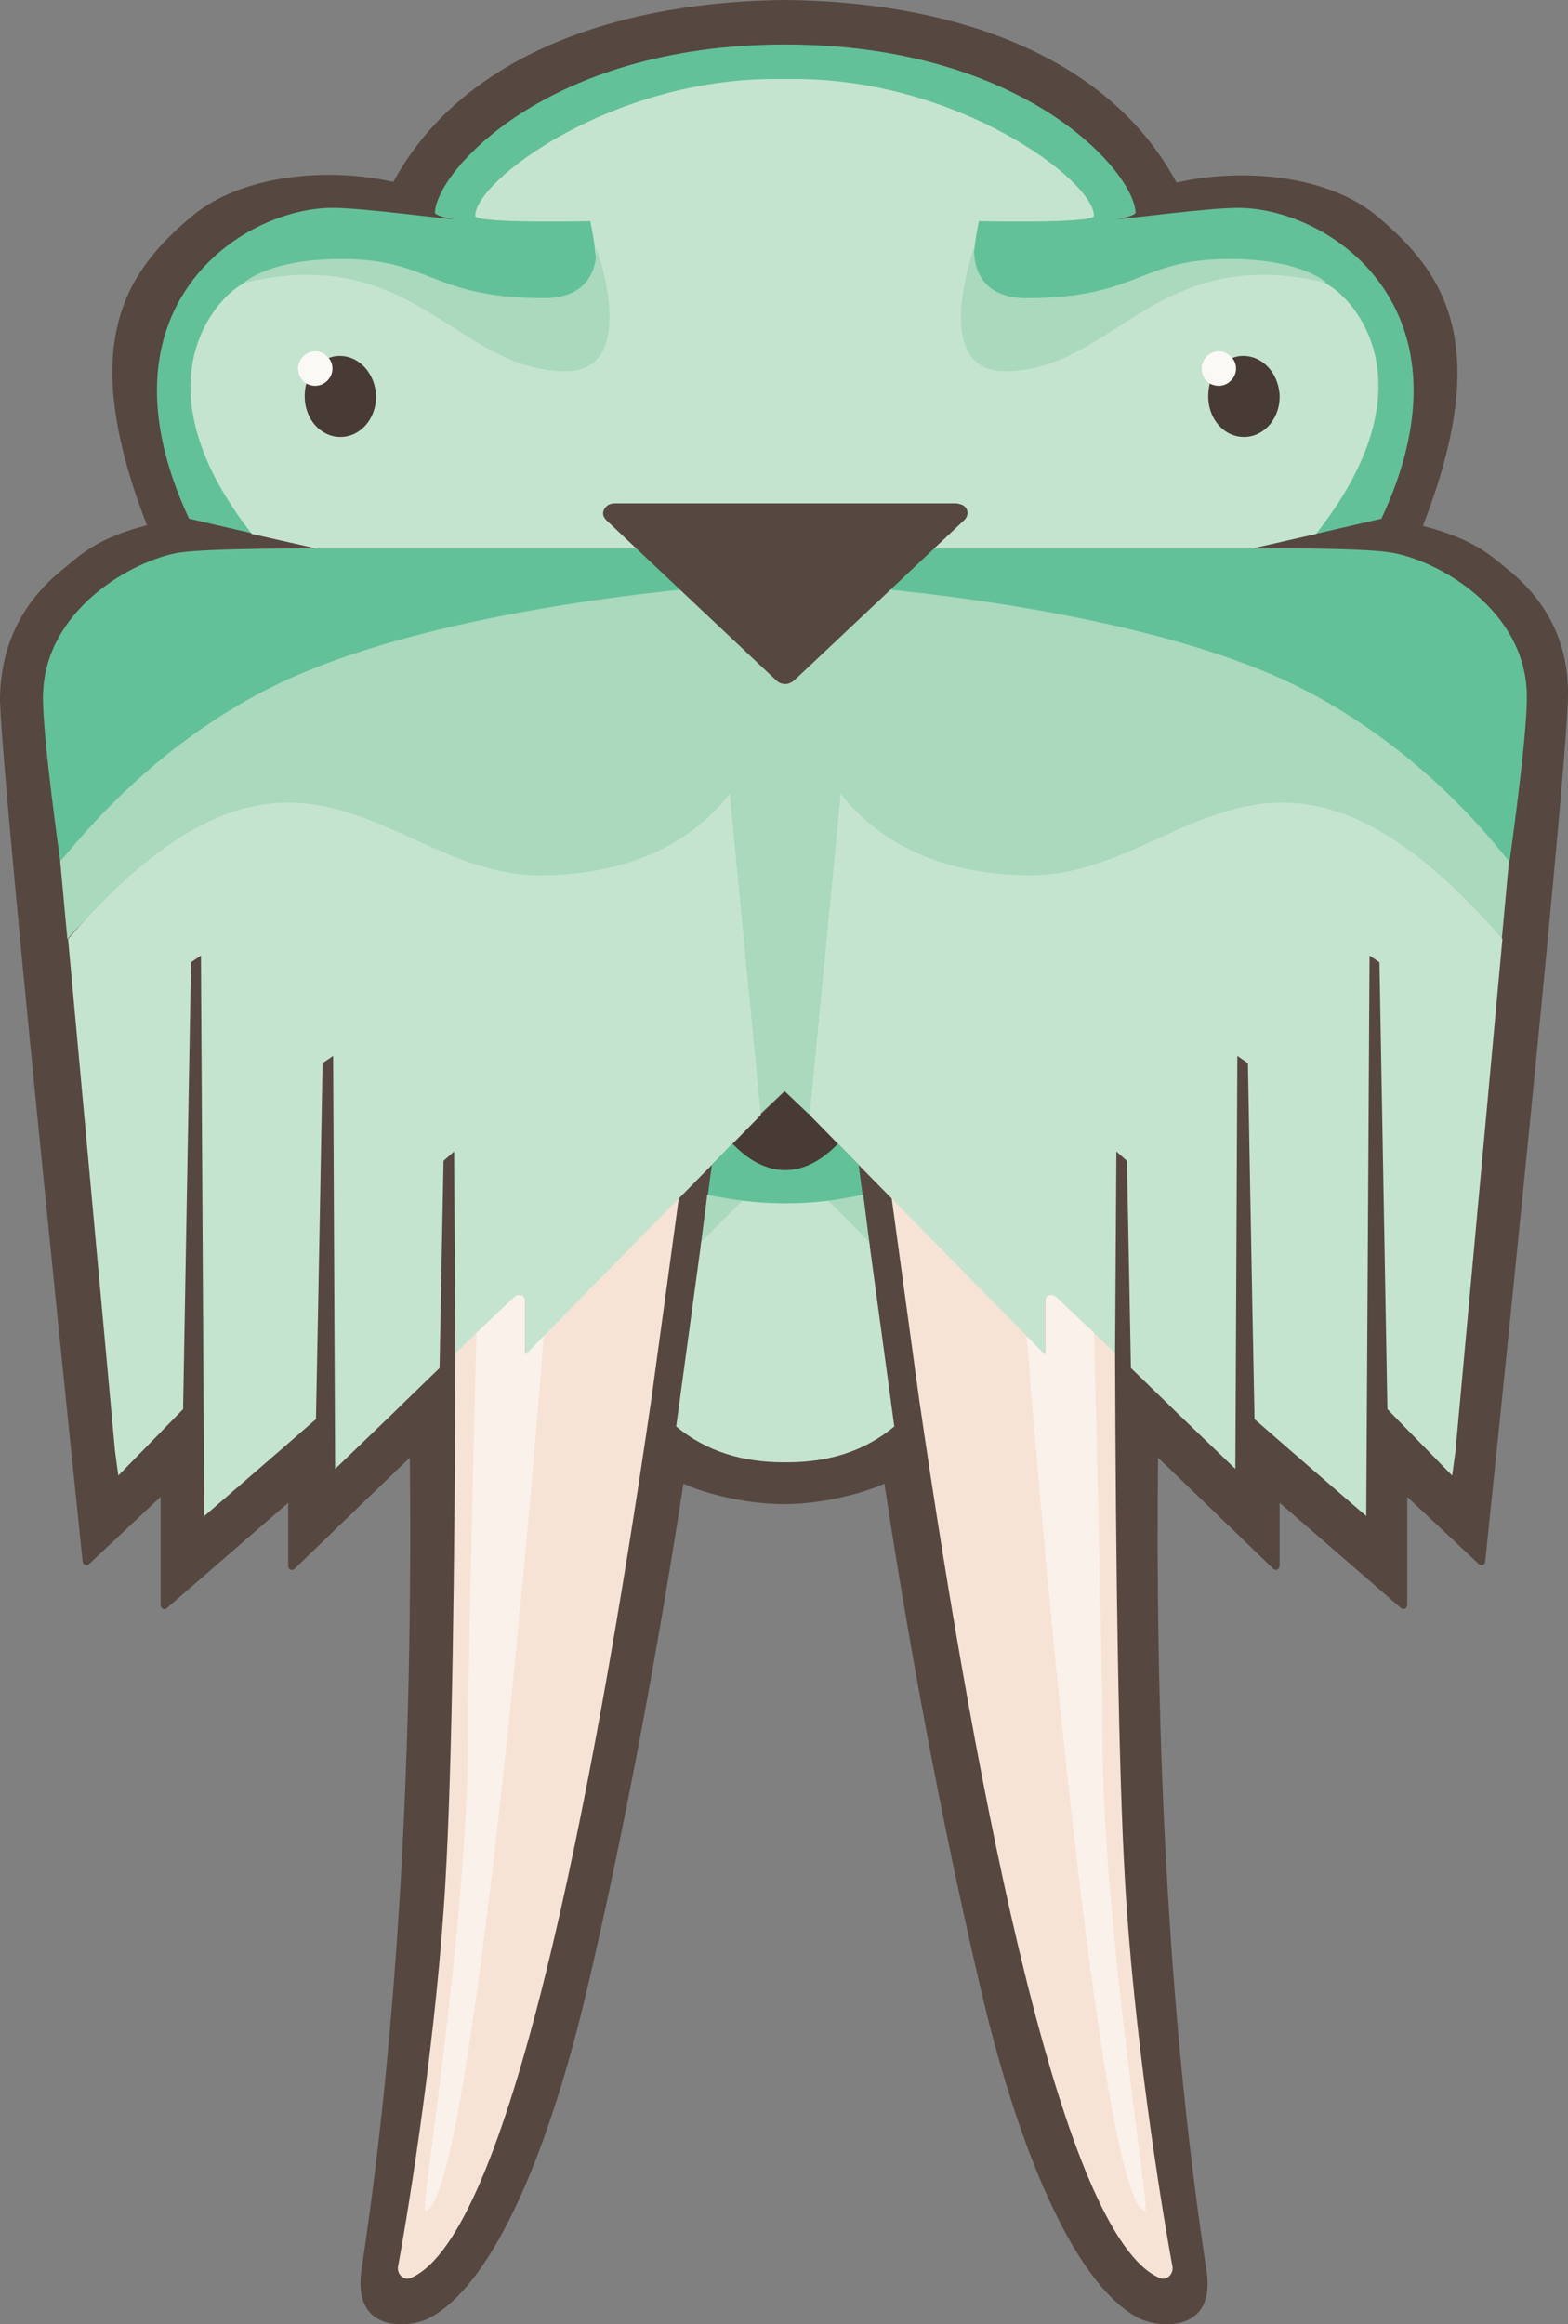 <svg xmlns="http://www.w3.org/2000/svg" viewBox="0 0 256 379.236">
  <rect x="0" y="0" width="256" height="379.236" fill="#808080" stroke="none"/>
  <path fill="#564740" d="M245.829 92.642c-2.59-2.167-5.503-4.767-13.489-6.826v-.109c11.439-29.472 3.561-41.174-7.446-50.384-7.986-6.718-21.907-8.018-32.806-5.526C180.325 7.91 153.562.217 128.202 0 102.843.217 76.08 7.91 64.209 29.689c-10.899-2.492-24.82-1.084-32.806 5.526-11.007 9.21-18.885 20.912-7.446 50.384v.108c-7.986 2.059-10.791 4.768-13.381 6.935C4.856 97.084 0 104.019 0 114.313c.54 16.361 13.489 140.425 13.489 140.425 0 .325.324.65.648.65.216 0 .324-.108.431-.216l11.655-10.944v17.662c0 .433.324.65.648.65.108 0 .324 0 .431-.217l19.749-17.12v10.294c0 .433.323.65.647.65.216 0 .324-.108.432-.217l11.115-10.727 7.662-7.368c.432 39.549-1.079 87.658-7.878 132.408-1.079 7.26 2.914 8.993 6.475 8.993 1.943 0 3.669-.541 4.532-.975 10.9-5.743 19.965-28.605 25.9-54.068 4.964-21.129 10.468-48.651 15.648-82.132 2.374 1.192 9.388 3.359 16.403 3.359 7.014 0 13.921-2.167 16.403-3.359 5.072 33.373 10.683 60.895 15.647 82.132 5.936 25.463 15 48.325 25.9 54.068.863.434 2.698.975 4.532.975 3.561 0 7.662-1.733 6.475-8.993-6.799-44.642-8.309-92.75-7.878-132.408l7.662 7.368 11.115 10.727c.108.109.324.217.432.217.324 0 .648-.325.648-.65v-10.294l19.748 17.12c.108.108.324.217.432.217.323 0 .647-.325.647-.65v-17.662l11.655 10.944c.108.108.323.216.431.216.324 0 .648-.216.648-.65 0 0 12.95-123.956 13.489-140.425.432-10.294-4.424-17.229-10.144-21.671"/>
  <path fill="#483a34" d="m132.195 181.925-3.993-3.792-3.992 3.792v.108l-4.641 4.66c2.698 2.817 5.612 4.334 8.633 4.334 3.022 0 5.936-1.517 8.634-4.334l-4.641-4.768"/>
  <path fill="#aad9bd" d="M140.936 194.927h-25.468l-1.079 8.452h27.627l-1.08-8.452"/>
  <path fill="#f7e3d6" d="M110.828 195.469s-3.345 24.596-4.532 33.156c-9.713 66.421-23.418 136.2-39.173 143.027-1.187.541-2.266-.542-2.159-1.734 1.943-10.51 6.367-38.249 7.77-63.062 1.079-18.42 1.511-51.793 1.619-86.249l9.497-9.102c.755-.758 1.942-.433 1.942.759v8.56l25.036-25.355"/>
  <path fill="#faf1eb" d="M85.684 220.932v-8.56c0-1.192-1.187-1.517-1.942-.758l-5.936 5.634c-.107 2.926-1.402 55.26-1.402 66.096 0 30.122-7.77 77.364-7.015 77.364 6.799 0 16.295-102.394 19.425-143.135l-3.13 3.359"/>
  <path fill="#f7e3d6" d="M145.577 195.469s3.345 24.596 4.532 33.156c9.712 66.421 23.418 136.2 39.173 143.027 1.187.541 2.266-.542 2.158-1.734-1.942-10.51-6.367-38.249-7.769-63.062-1.08-18.42-1.511-51.793-1.619-86.249l-9.497-9.102c-.755-.758-1.942-.433-1.942.759v8.56l-25.036-25.355"/>
  <path fill="#63c199" d="M227.052 90.15c-5.504-.867-22.338-.65-22.554-.65l21.043-4.876c16.08-34.348-8.525-50.709-23.417-50.709-5.072 0-18.345 1.842-19.856 1.842 0 0 2.482-.326 3.129-.976 0-6.393-17.806-27.521-57.195-27.521-39.28 0-57.194 21.128-57.194 27.521.647.65 3.129.976 3.129.976-1.511 0-14.784-1.842-19.856-1.842-14.784 0-39.497 16.252-23.417 50.709L51.907 89.5c-.108 0-17.051-.109-22.554.65-7.554 1.192-22.339 9.318-22.339 23.729 0 6.718 2.806 26.547 2.806 26.547h236.657s2.806-19.829 2.806-26.547c.108-14.411-14.677-22.537-22.231-23.729"/>
  <path fill="#c5e4d0" d="M217.664 47.025c-3.562-2.6-8.31-3.684-14.677-3.684 0 0-2.806.109-4.424.325-15.216 1.951-20.612 10.186-35.288 10.186-7.446 0-3.454-17.77-3.454-17.77s18.777.433 18.777-.867c0-5.743-22.122-22.321-48.885-22.321h-3.237c-26.763 0-48.886 16.578-48.886 22.321 0 1.3 18.778.867 18.778.867s4.1 17.77-3.454 17.77c-14.676 0-20.072-8.235-35.288-10.186-1.618-.216-4.424-.325-4.424-.325-6.367 0-11.115 1.084-14.677 3.684-4.964 3.684-15.108 17.445 2.59 40.091L51.691 89.5h152.591l10.576-2.384c17.914-22.754 7.77-36.515 2.806-40.091"/>
  <path fill="#483a34" d="M55.468 58.077c-1.079 0-2.05.325-2.914.975.324.326.432.651.432 1.084 0 .867-.647 1.517-1.511 1.517-.324 0-.647-.108-.971-.325-.54.975-.755 2.167-.755 3.359 0 3.684 2.59 6.609 5.827 6.609s5.827-2.925 5.827-6.609c-.107-3.684-2.697-6.61-5.935-6.61"/>
  <path fill="#fbf9f6" d="M54.281 60.136c0-.758-.324-1.517-.863-1.95-.54-.542-1.187-.867-1.943-.867-1.511 0-2.806 1.3-2.806 2.817 0 .867.432 1.734 1.08 2.275.431.326 1.079.542 1.726.542 1.511 0 2.806-1.3 2.806-2.817"/>
  <path fill="#564740" d="m123.562 101.96-6.691-6.284 6.799 6.393-.108-.109"/>
  <path fill="#a8e1c2" d="m77.914 217.14-3.561 3.467 3.561-3.467M83.742 211.505l-5.828 5.635 5.828-5.635"/>
  <path fill="#564740" d="m123.994 102.394 2.806 2.6-3.13-2.925.324.325"/>
  <path fill="#483a34" d="M202.987 58.077a4.72 4.72 0 0 0-2.913.975c.323.326.431.651.431 1.084 0 .867-.647 1.517-1.511 1.517-.323 0-.647-.108-.971-.325-.539.975-.755 2.167-.755 3.359 0 3.684 2.59 6.609 5.827 6.609 3.238 0 5.828-2.925 5.828-6.609-.108-3.684-2.698-6.61-5.936-6.61"/>
  <path fill="#fbf9f6" d="M201.8 60.136c0-.758-.324-1.517-.863-1.95-.54-.542-1.187-.867-1.943-.867-1.51 0-2.805 1.3-2.805 2.817 0 .867.431 1.734 1.079 2.275.431.326 1.079.542 1.726.542 1.511 0 2.806-1.3 2.806-2.817"/>
  <path fill="#564740" d="m132.843 101.96 6.69-6.284-6.798 6.393.108-.109"/>
  <path fill="#faf1eb" d="M170.721 220.932v-8.56c0-1.192 1.187-1.517 1.942-.758l5.935 5.634c.108 2.926 1.403 55.26 1.403 66.096 0 30.122 7.77 77.364 7.015 77.364-6.799 0-16.295-102.394-19.425-143.135l3.13 3.359"/>
  <path fill="#a8e1c2" d="m178.491 217.14 3.561 3.467-3.561-3.467M172.663 211.505l5.828 5.635-5.828-5.635"/>
  <path fill="#564740" d="m132.411 102.394-2.806 2.6 3.13-2.925-.324.325"/>
  <path fill="#aad9bd" d="M207.951 110.195c-23.201-10.077-57.842-13.652-68.418-14.519l-6.798 6.393-.324.325-2.806 2.6c-.323.325-.863.542-1.403.542-.539 0-.971-.217-1.402-.542l-2.806-2.6-.324-.325-6.799-6.393c-10.575.867-45.216 4.442-68.417 14.519C23.525 121.03 9.82 141.293 9.82 140.426l1.187 12.894v-.109c37.447-43.016 113.095 28.606 113.095 28.606l3.992-3.793 3.993 3.793s75.649-71.622 113.095-28.606v.109l1.187-12.894c.216.867-13.489-19.396-38.418-30.231"/>
  <path fill="#c5e4d0" d="m124.21 181.925-5.072-52.443c-5.396 7.043-15.108 13.327-31.08 13.327-24.82 0-39.496-32.614-76.943 10.402l7.662 83.541.54 4.009 10.575-10.836 1.295-72.921 1.619-1.084.54 91.45 12.518-10.835 5.719-4.984c.432-21.346 1.079-58.078 1.079-58.078l1.727-1.191.324 67.395 10.251-9.86.648-.65 6.151-5.959c.324-17.337.648-33.807.648-33.807l1.726-1.517.216 32.94 3.561-3.468 5.936-5.634c.323-.325.647-.433.971-.433.539 0 .971.433.971 1.192v8.559l38.418-39.115"/>
  <path fill="#564740" d="M157.016 82.348c-.324-.108-.648-.216-.972-.216H100.36c-.323 0-.755.108-.971.216-.755.434-1.187 1.301-.755 2.059l.324.434 24.604 23.187.108.109 3.13 2.925c.323.325.863.542 1.402.542.54 0 .972-.217 1.403-.542l3.13-2.925.108-.109 24.604-23.187c.108-.109.216-.217.324-.434a1.43 1.43 0 0 0-.755-2.059"/>
  <path fill="#c5e4d0" d="m132.195 181.925 5.072-52.443c5.396 7.043 15.108 13.327 31.08 13.327 24.82 0 39.496-32.614 76.943 10.402l-7.662 83.541-.54 4.009-10.575-10.836-1.295-72.921-1.619-1.084-.54 91.45-12.518-10.835-5.719-4.984c-.432-21.346-1.079-58.078-1.079-58.078l-1.727-1.191-.324 67.395-10.252-9.86-.647-.65-6.151-5.959c-.324-17.337-.648-33.807-.648-33.807l-1.726-1.517-.216 32.94-3.561-3.468-5.936-5.634c-.323-.325-.647-.433-.971-.433-.54 0-.971.433-.971 1.192v8.559l-38.418-39.115"/>
  <path fill="#564740" d="M232.34 68.479c0-2.167 0-4.226-.108-6.284v23.512c.108-17.661.108-16.794.108-17.228"/>
  <path fill="#aad9bd" d="M92.375 60.569c12.302 0 4.964-20.262 4.964-20.262s.971 8.344-8.525 8.344c-18.346 0-18.346-6.393-33.022-6.393-12.087 0-15.971 3.901-15.971 3.901 27.841-6.718 34.748 14.41 52.554 14.41"/>
  <path fill="#c5e4d0" d="m141.908 202.62-6.691-6.717c-2.374.325-4.64.433-7.015.433-2.374 0-4.748-.217-7.014-.433l-6.691 6.717-4.1 30.123c4.964 4.117 10.899 5.851 17.59 5.851h.431c6.799 0 12.626-1.734 17.59-5.851l-4.1-30.123"/>
  <path fill="#63c199" d="m140.181 190.051-3.345-3.467c-2.698 2.817-5.612 4.334-8.634 4.334-3.021 0-5.935-1.517-8.633-4.334l-3.345 3.467-.648 4.876c.756.217 1.403.326 2.159.434 3.453.65 6.906.975 10.467.975 3.562 0 7.123-.325 10.468-.975.756-.108 1.511-.325 2.158-.434l-.647-4.876"/>
  <path fill="#aad9bd" d="M164.03 60.569c-12.302 0-4.964-20.262-4.964-20.262s-.971 8.344 8.525 8.344c18.346 0 18.346-6.393 33.022-6.393 12.086 0 15.972 3.901 15.972 3.901-27.843-6.718-34.749 14.41-52.555 14.41"/>
</svg>
